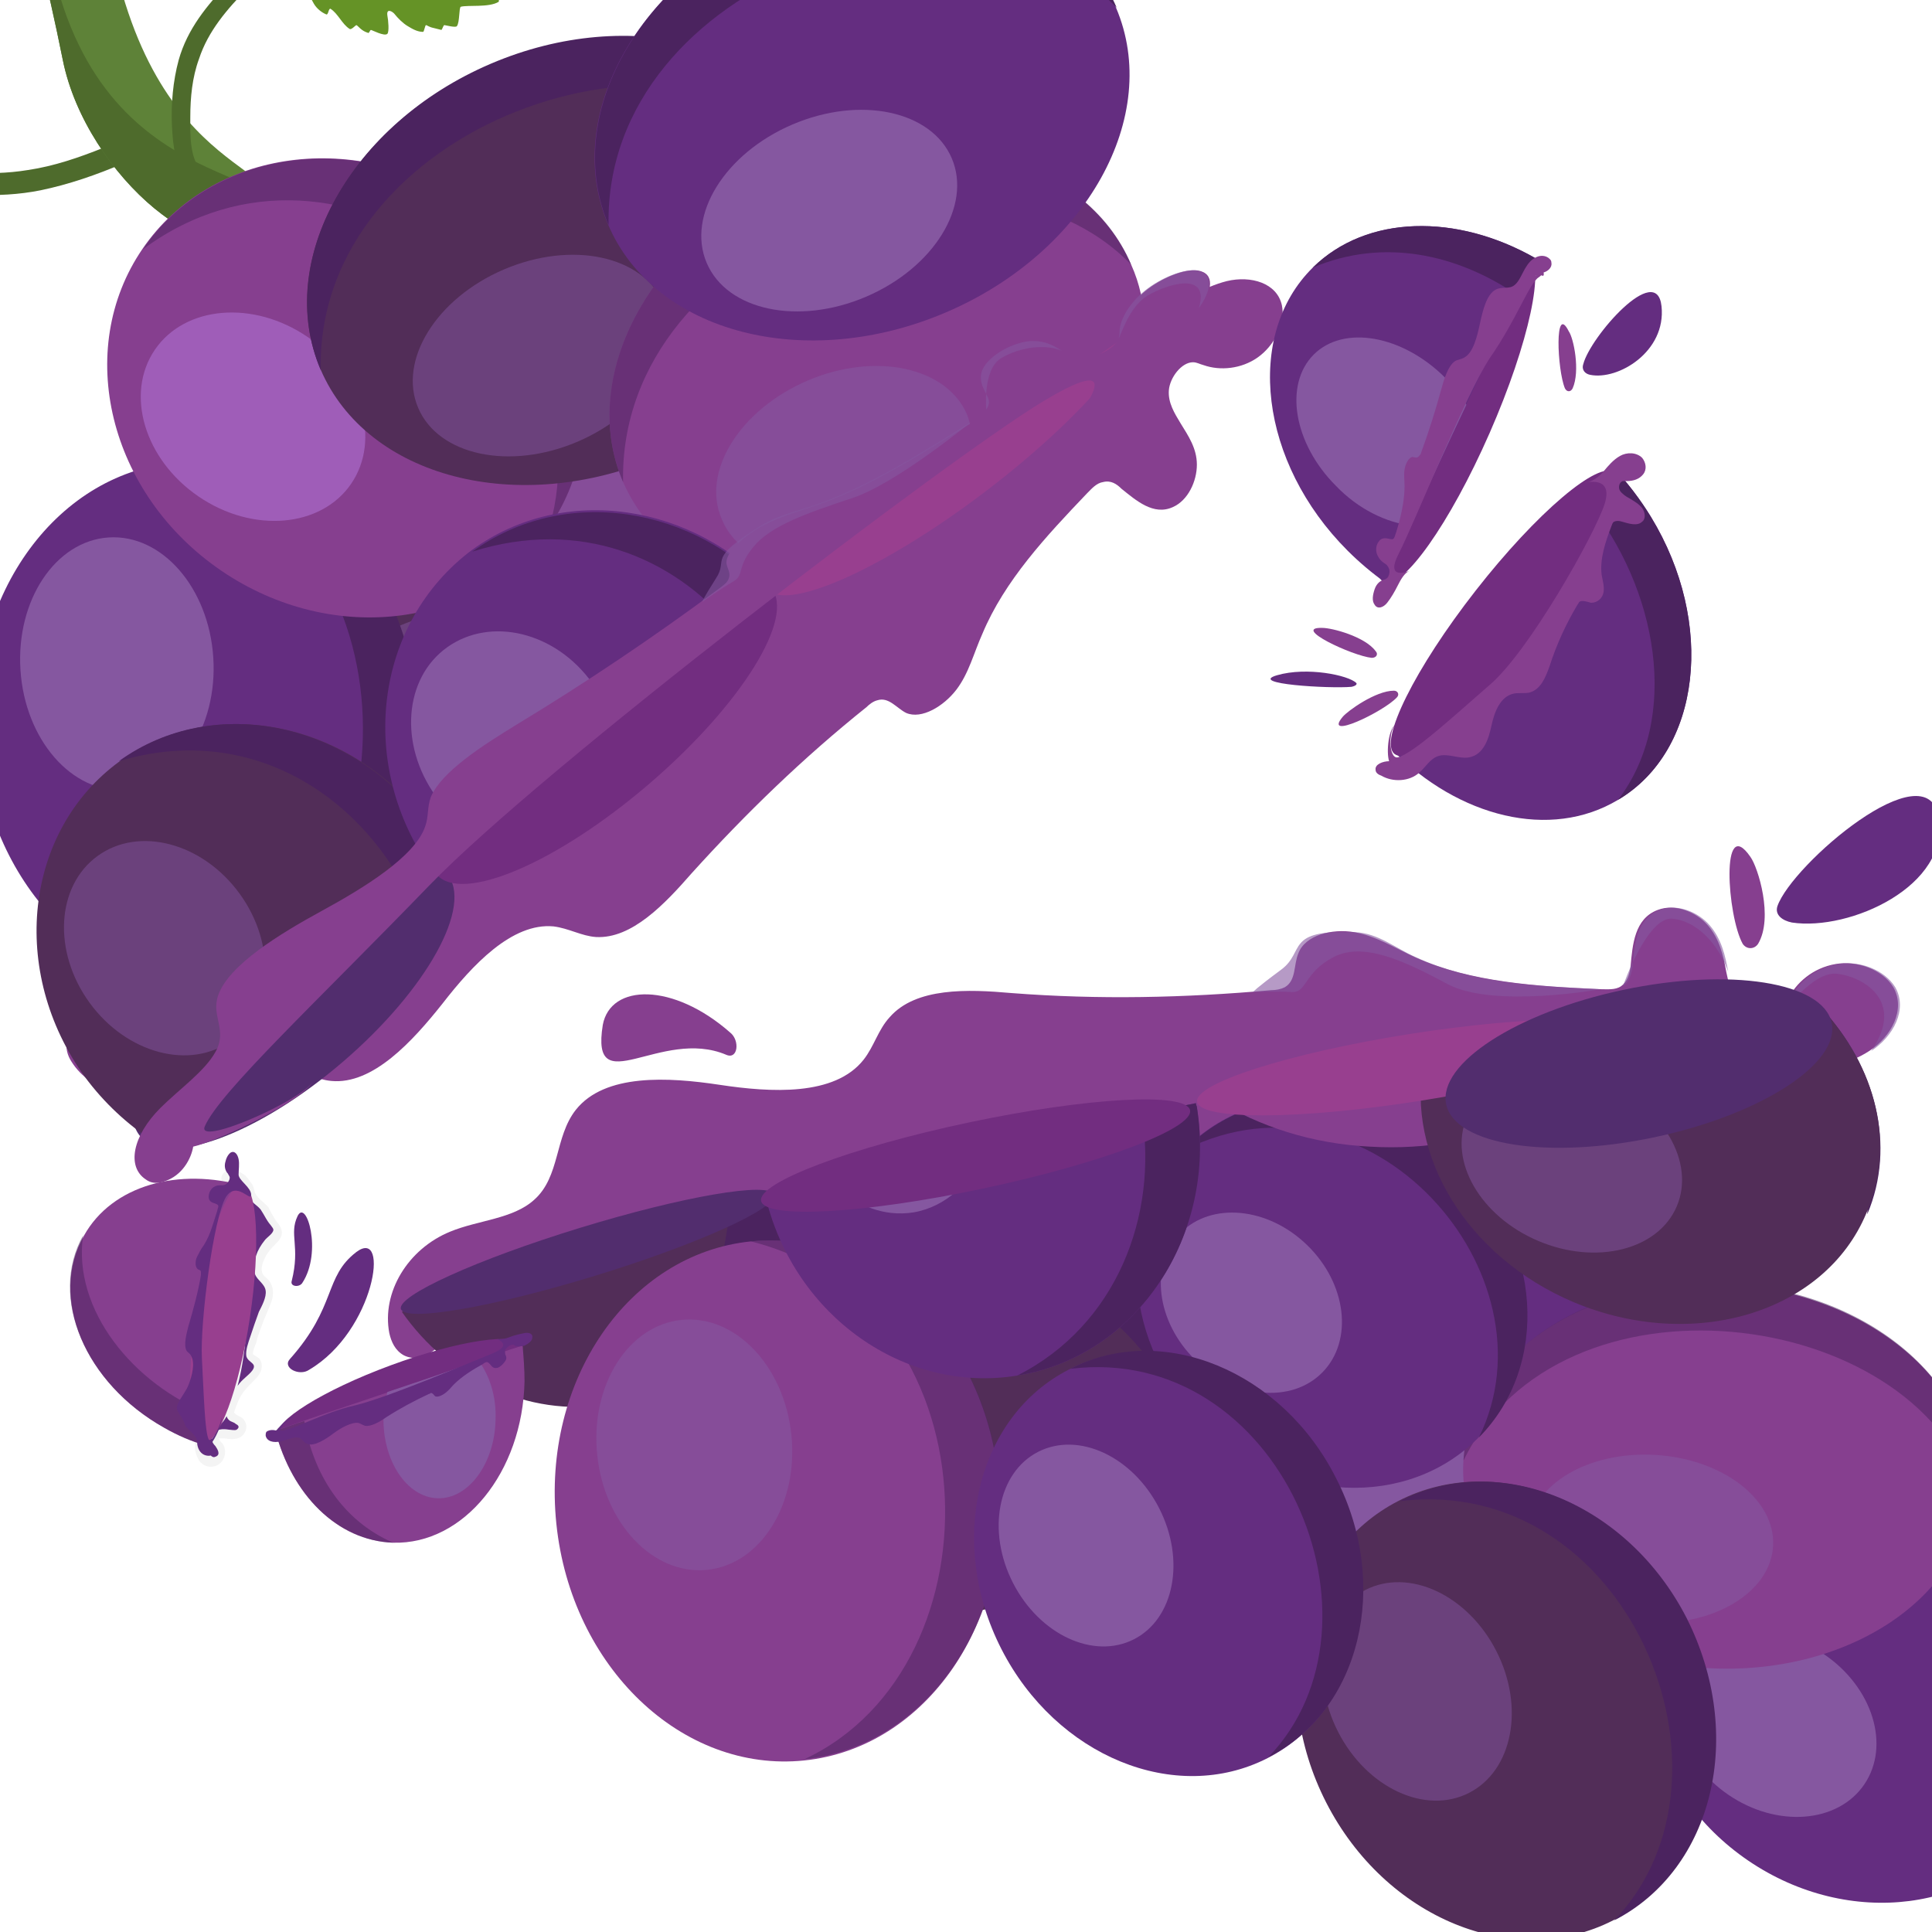 <?xml version="1.0" encoding="utf-8"?>
<!-- Generator: Adobe Illustrator 25.2.1, SVG Export Plug-In . SVG Version: 6.00 Build 0)  -->
<svg version="1.1" id="Layer_2" xmlns="http://www.w3.org/2000/svg" xmlns:xlink="http://www.w3.org/1999/xlink" x="0px" y="0px"
	 viewBox="0 0 200 200" style="enable-background:new 0 0 200 200;" xml:space="preserve">
<style type="text/css">
	.st0{fill:#642D80;}
	.st1{fill:#F4F4F4;}
	.st2{fill:#863F8F;}
	.st3{opacity:0.6;}
	.st4{fill:#8557A0;}
	.st5{fill-rule:evenodd;clip-rule:evenodd;fill:#722D80;}
	.st6{fill-rule:evenodd;clip-rule:evenodd;fill:#522D6E;}
	.st7{fill-rule:evenodd;clip-rule:evenodd;fill:#983F8F;}
	.st8{fill-rule:evenodd;clip-rule:evenodd;fill:#642D80;}
	.st9{fill-rule:evenodd;clip-rule:evenodd;fill:#4B235F;}
	.st10{fill-rule:evenodd;clip-rule:evenodd;fill:#8557A0;}
	.st11{fill-rule:evenodd;clip-rule:evenodd;fill:#522D58;}
	.st12{opacity:0.5;fill-rule:evenodd;clip-rule:evenodd;fill:#8557A0;}
	.st13{fill-rule:evenodd;clip-rule:evenodd;fill:#863F8F;}
	.st14{opacity:0.5;fill-rule:evenodd;clip-rule:evenodd;fill:#4B235F;}
	.st15{opacity:0.6;fill-rule:evenodd;clip-rule:evenodd;fill:#8557A0;}
	.st16{fill:#4E6B2C;}
	.st17{fill-rule:evenodd;clip-rule:evenodd;fill:#659326;}
	.st18{fill-rule:evenodd;clip-rule:evenodd;fill:#AFF781;}
	.st19{fill-rule:evenodd;clip-rule:evenodd;fill:#5E8238;}
	.st20{fill-rule:evenodd;clip-rule:evenodd;fill:#4E6B2C;}
	.st21{opacity:0.5;fill-rule:evenodd;clip-rule:evenodd;fill:#B87DE2;}
</style>
<g>
	<path class="st0" d="M24.2,123.3c-0.4-0.6-1.8,1.3-1.6,1.9c-0.2-0.6,0.8-2.1,1.4-2.4c-0.3-0.3-0.6-0.8-0.2-1.1
		c0.1-0.1,0.4-0.1,0.5-0.1c0.9,0.2,1.6,1,1.7,1.9c0.1,0.6,1.4,1.4,1.6,1.9c0.3,0.6,0.7,1.1,1.1,1.7c0.6,0.8-0.9,1.4-1.4,2.3
		c-0.5,0.9-0.9,2-0.4,2.8c0.2,0.3,0.5,0.5,0.7,0.8c0.5,0.7,0.1,1.6-0.2,2.4c-0.7,1.5-1.2,3.1-1.5,4.7c0,0.1,0,0.2,0,0.3
		c0.1,0.3,0.4,0.3,0.6,0.5c0.3,0.3,0.3,0.8,0.1,1.2c-0.2,0.4-0.6,0.6-0.9,0.9c-0.9,0.8-1.3,2-1.8,3.1c-0.1,0.1-0.1,0.3-0.1,0.4
		c0,0.2,0.2,0.3,0.4,0.3c0.4,0.2,0.9,0.4,1,0.9c0,0.4-0.3,0.7-0.6,0.8c-0.3,0.1-0.7,0-1.1,0c-0.3-0.1-0.6-0.1-0.8,0
		c-0.3,0.1-0.5,0.5-0.3,0.7c0,0.1,0.1,0.1,0.2,0.2c0.3,0.3,0.5,0.7,0.5,1.1c-0.1,0.4-0.4,0.8-0.8,0.9c-0.5,0.1-1-0.4-1.2-0.9
		c-0.2-0.5-0.1-1.1-0.1-1.6c0-0.5-1.9-1.7-1.9-2.4s2.1,1.9,3.5,0.6c1.7-1.7,3.2-11.7,2.8-15.4C25.1,127.9,24.9,124.3,24.2,123.3z"/>
	<g>
		<path class="st1" d="M24.6,123c-1-1.1-2.7,1.4-2.5,2.4c0.3-0.1,0.6-0.2,1-0.3c-0.2-0.6,0.7-1.6,1.1-1.9c0.3-0.2,0.3-0.5,0.1-0.8
			c-0.2-0.2-0.4-0.3,0-0.3c0.2,0,0.4,0.1,0.5,0.2c0.3,0.2,0.5,0.4,0.6,0.7c0.1,0.2,0.1,0.5,0.2,0.7c0.1,0.3,0.3,0.5,0.5,0.7
			c0.3,0.3,0.8,0.6,1,1c0.2,0.3,0.4,0.7,0.6,1c0.1,0.2,0.6,0.7,0.6,0.9c0,0.4-0.7,0.8-0.9,1.1c-0.4,0.5-0.7,1-0.9,1.6
			c-0.2,0.6-0.3,1.3-0.1,1.9c0.2,0.6,1,1,1.1,1.7c0.1,0.7-0.4,1.6-0.7,2.2c-0.3,0.8-0.6,1.7-0.9,2.6c-0.2,0.6-0.5,1.4-0.4,2
			c0.2,0.7,1.2,0.7,0.6,1.5c-0.4,0.5-0.9,0.8-1.3,1.3c-0.5,0.6-0.8,1.3-1.1,2.1c-0.2,0.6-0.5,1.2,0,1.7c0.2,0.2,0.5,0.2,0.7,0.4
			c0.2,0.1,0.5,0.3,0.1,0.6c-0.2,0.1-0.6,0-0.8,0c-0.6-0.1-1.2-0.1-1.6,0.4c-0.3,0.5-0.2,0.9,0.2,1.3c0.2,0.3,0.6,0.9,0,1.1
			c-0.4,0.2-0.7-0.4-0.8-0.7c-0.1-0.6,0.2-1.3-0.2-1.9c-0.2-0.4-0.6-0.6-0.9-0.9c-0.2-0.2-0.4-0.4-0.6-0.6c0,0-0.1-0.2-0.1-0.2
			c0,0,0-0.1-0.1-0.1c-0.1,0.3-0.3,0.4-0.5,0.4c0.1,0.2,0.7,0.4,0.8,0.5c0.4,0.2,0.8,0.5,1.2,0.6c1.8,0.4,2.5-1.4,3-2.8
			c0.7-2,1.1-4.2,1.3-6.3c0.3-2.2,0.6-4.6,0.4-6.8c-0.1-1.8-0.3-3.6-0.5-5.3c-0.1-1.1-0.2-2.5-0.8-3.5c-0.3-0.5-1.2,0-0.9,0.5
			c0.2,0.4,0.3,0.9,0.4,1.3c0.2,0.8,0.2,1.7,0.3,2.5c0.2,1.6,0.4,3.3,0.4,4.9c0.1,2.3-0.2,4.7-0.5,6.9c-0.3,2.2-0.7,4.5-1.6,6.5
			c-0.3,0.7-0.7,1.4-1.6,1.1c-0.4-0.1-0.8-0.4-1.2-0.7c-0.3-0.2-0.6-0.5-1-0.4c-1.1,0.3,0,1.6,0.4,2c0.3,0.3,0.9,0.7,1,1.1
			c-0.1-0.2,0,0.4,0,0.4c0,0.2,0,0.5,0,0.7c0,0.4,0.2,0.8,0.4,1.2c0.9,1.2,2.7,0.6,2.7-0.9c0-0.3-0.1-0.7-0.3-0.9
			c-0.1-0.1-0.3-0.3-0.3-0.4c0,0-0.1-0.1-0.1-0.1c0.2,0,0.4,0,0.6,0c0.7,0.1,1.5,0.2,2-0.4c0.4-0.5,0.4-1.1,0-1.6
			c-0.2-0.2-0.5-0.3-0.8-0.5c-0.2-0.2-0.2-0.1-0.1-0.4c0.1-0.3,0.2-0.6,0.3-0.8c0.3-0.8,0.8-1.4,1.4-2c0.5-0.5,1.1-1,1.1-1.8
			c0-0.3-0.1-0.6-0.3-0.8c-0.1-0.1-0.5-0.3-0.6-0.4c-0.1-0.1,0.2-1,0.3-1.1c0.1-0.5,0.3-1.1,0.5-1.6c0.3-0.9,0.7-1.7,1-2.5
			c0.3-0.7,0.4-1.5,0-2.2c-0.2-0.4-0.6-0.6-0.8-0.9c-0.2-0.4-0.1-1,0.1-1.4c0.3-0.8,0.8-1.3,1.4-1.9c0.4-0.4,0.6-0.9,0.4-1.4
			c-0.1-0.4-0.5-0.7-0.7-1.1c-0.2-0.3-0.4-0.7-0.6-1.1c-0.4-0.5-1.1-0.9-1.4-1.5c-0.1-0.3-0.1-0.6-0.3-0.9c-0.2-0.3-0.4-0.6-0.7-0.9
			c-0.5-0.4-1.5-0.9-2.1-0.4c-0.7,0.5-0.3,1.3,0.1,1.8c0-0.3,0.1-0.5,0.1-0.8c-0.8,0.6-1.9,1.9-1.6,3c0.2,0.6,1.1,0.4,1-0.3
			c-0.1-0.2,0.3-0.6,0.4-0.8c0.1-0.1,0.2-0.3,0.4-0.4c0,0,0.1-0.1,0.1-0.1c0.1-0.2,0.2,0.3-0.1-0.1C24.3,124.2,25,123.5,24.6,123z"
			/>
	</g>
</g>
<g>
	<g>
		<path class="st2" d="M49.2,135.6c-2.2,2.5,9.9,6.4,12.5,4.5c-2.7,1.9-12.1-0.4-14.9-2.5c-1,1.7-3,3.7-5,2.7
			c-0.9-0.5-1.3-1.4-1.5-2.3c-0.8-4.2,1.9-8.7,6.3-10.5c2.9-1.2,6.5-1.3,8.7-3.3c2.7-2.4,2.1-6.5,4.3-9.3c3-3.8,9.6-3.4,14.9-2.6
			c5.3,0.8,11.9,1.2,14.9-2.6c1.1-1.4,1.5-3.1,2.7-4.4c2.7-3.1,8.1-2.9,12.6-2.5c9,0.7,18,0.5,26.9-0.3c0.5,0,1-0.1,1.4-0.3
			c1.2-0.7,0.9-2.3,1.4-3.5c0.7-1.9,3.5-2.6,5.8-2.2c2.3,0.4,4.3,1.7,6.3,2.6c5.8,2.6,12.6,3,19.1,3.3c0.8,0,1.6,0.1,2.2-0.3
			c0.7-0.5,0.9-1.3,1-2.1c0.2-2.2,0.4-4.9,2.8-5.8c1.8-0.7,4,0.2,5.2,1.6c1.2,1.4,1.6,3.1,1.9,4.8c0.3,1.3,0.5,2.8,1.6,3.8
			c1,1,3.1,1.4,4.1,0.3c0.3-0.3,0.4-0.7,0.6-1.1c0.9-1.9,2.7-3.4,5-3.8c2.3-0.4,4.9,0.6,6,2.4c1.3,2.3-0.2,5.1-2.5,6.6
			c-2.3,1.5-5.3,2-8,2.8c-2.8,0.7-5.6,1.8-7.1,4c0,0,7.3-7.5-5.1-8.5c-12.4-1-66.2,9.8-84.3,17C70.9,131.2,52.9,131.4,49.2,135.6z"
			/>
	</g>
	<g>
		<path class="st2" d="M14.7,105.7c-3-0.2,2.7-10.5,5.7-10.9c-2.9,0.5-7.8,8.1-8.5,11.2c-1.7-0.4-4.2-0.4-4.9,1.5
			c-0.3,0.9,0,1.8,0.4,2.4c2,3.2,6.5,4.3,10.6,2.5c2.6-1.2,5.1-3.4,7.8-3.6c3.3-0.2,5.3,2.8,8.5,3.1c4.3,0.4,8.4-4.1,11.5-8
			c3.1-4,7.2-8.4,11.5-8c1.6,0.2,2.9,1,4.4,1.1c3.7,0.2,7.1-3.4,9.9-6.6c5.6-6.2,11.6-12,18.1-17.2c0.3-0.3,0.7-0.6,1.1-0.7
			c1.2-0.4,2,0.8,3,1.3c1.6,0.7,3.9-0.7,5.2-2.4s1.8-3.8,2.7-5.8c2.3-5.5,6.6-10.1,10.8-14.5c0.5-0.5,1-1.1,1.7-1.2
			c0.8-0.2,1.4,0.2,1.9,0.7c1.5,1.2,3.3,2.8,5.3,1.9c1.6-0.7,2.5-2.7,2.5-4.4s-0.9-3-1.7-4.3c-0.6-1-1.3-2.1-1.2-3.4
			c0.1-1.3,1.3-2.9,2.5-2.9c0.4,0,0.7,0.2,1.1,0.3c1.7,0.6,3.9,0.4,5.6-0.8s2.9-3.5,2.5-5.4c-0.5-2.3-3.2-3.1-5.7-2.5
			c-2.4,0.6-4.7,2.1-7,3.5c-2.3,1.3-4.9,2.5-7.2,2.1c0,0-11.2-0.2-18.8,8.5S63.4,79.8,47,87S19.8,105.9,14.7,105.7z"/>
	</g>
	<g class="st3">
		<path class="st4" d="M190.1,100.8c-2.5-0.2-5.3,3.9-5.5,3.9c0.3-0.3,0.4-0.7,0.6-1.1c0.9-1.9,2.7-3.4,5-3.8c2.3-0.4,4.9,0.6,6,2.4
			c1.3,2.3-0.2,5.1-2.5,6.6C197.4,103.5,192.6,101,190.1,100.8z"/>
	</g>
	<g class="st3">
		<path class="st4" d="M168,102.1c0.7-0.5,0.9-1.3,1-2.1c0.2-2.2,0.4-4.9,2.8-5.8c1.8-0.7,4,0.2,5.2,1.6c1.2,1.4,1.6,3.1,1.9,4.8
			c-1-2.9-3.3-5.3-5.8-5.5C170.5,94.9,168,102.1,168,102.1z"/>
	</g>
	<g class="st3">
		<path class="st4" d="M129.7,102.7c0,0,2.7-0.1,4.1,0c1.5,0,1.2-2,4.2-3.6c3-1.6,7.1,0.2,11.9,2.8c4.8,2.5,15.8,0.5,15.8,0.5
			c-6.5-0.3-13.3-0.6-19.1-3.3c-2.1-0.9-3.9-2.5-6.3-2.6c-7.4-0.3-5.1,2-7.7,3.9C129.9,102.4,129.7,102.7,129.7,102.7z"/>
	</g>
</g>
<ellipse transform="matrix(0.402 -0.916 0.916 0.402 50.473 163.947)" class="st5" cx="150.7" cy="43.3" rx="18.5" ry="3.8"/>
<ellipse transform="matrix(0.759 -0.651 0.651 0.759 -60.392 44.88)" class="st6" cx="30.4" cy="104" rx="20.9" ry="7.8"/>
<ellipse transform="matrix(0.759 -0.651 0.651 0.759 -34.211 58.917)" class="st5" cx="62.5" cy="75.7" rx="22.8" ry="7.2"/>
<ellipse transform="matrix(0.796 -0.605 0.605 0.796 -8.009 69.071)" class="st7" cx="98.6" cy="46.4" rx="24.1" ry="5.7"/>
<g>
	<g>
		
			<ellipse transform="matrix(6.125821e-02 -0.998 0.998 6.125821e-02 0.846 287.036)" class="st8" cx="153" cy="143.1" rx="22.1" ry="28.6"/>
		<path class="st9" d="M181.5,144.8c-6.7-21.3-46.2-26.4-57.1-3.5c0.7-12.2,14.1-21.3,29.9-20.3
			C170.1,121.9,182.3,132.6,181.5,144.8z"/>
		
			<ellipse transform="matrix(6.125821e-02 -0.998 0.998 6.125821e-02 -13.355 286.341)" class="st10" cx="145.5" cy="150.3" rx="9.7" ry="13.8"/>
	</g>
	<g>
		<path class="st11" d="M95.3,120.3c-2.3,0.5-4.5,1.1-6.8,1.6c1.4,0.3,2.9,0.4,4.3,0.5c8.7,0.5,16.6-2,22.2-6.4
			C108.4,117.3,101.8,118.8,95.3,120.3z"/>
	</g>
	<g>
		
			<ellipse transform="matrix(6.125821e-02 -0.998 0.998 6.125821e-02 -57.077 229.78)" class="st11" cx="93.6" cy="145.2" rx="22.1" ry="28.6"/>
		<path class="st9" d="M122.1,147c-6.7-21.3-46.2-26.4-57.1-3.5c0.7-12.2,14.1-21.3,29.9-20.3C110.7,124.1,122.9,134.8,122.1,147z"
			/>
		
			<ellipse transform="matrix(6.125821e-02 -0.998 0.998 6.125821e-02 -71.279 229.085)" class="st12" cx="86.1" cy="152.4" rx="9.7" ry="13.8"/>
	</g>
	<g>
		<path class="st13" d="M103.9,118.3c4.8,10.3,14.1,16.7,23.6,15.2c9.8-1.6,16.7-11.3,17.6-23.1
			C131.3,112.7,117.5,115.3,103.9,118.3z"/>
		<path class="st14" d="M139.6,111.3c-0.7,9.2-4.7,17.9-12.1,22.2c9.8-1.6,16.7-11.3,17.6-23.1C143.2,110.7,141.4,111,139.6,111.3z"
			/>
	</g>
	<g>
		
			<ellipse transform="matrix(0.562 -0.827 0.827 0.562 -61.248 236.178)" class="st8" cx="192.4" cy="175.9" rx="20.2" ry="22.8"/>
		<path class="st9" d="M211.3,188.8c5.4-19.3-19.5-39.1-37.8-25.7c6.3-9.2,19.8-11,30.2-3.9S217.6,179.5,211.3,188.8z"/>
		
			<ellipse transform="matrix(0.562 -0.827 0.827 0.562 -67.159 230.25)" class="st10" cx="183.9" cy="178.6" rx="8.8" ry="11"/>
	</g>
	<g>
		
			<ellipse transform="matrix(6.125820e-02 -0.998 0.998 6.125820e-02 14.454 320.896)" class="st13" cx="177.8" cy="152.8" rx="19.9" ry="26.4"/>
		<path class="st14" d="M204.2,154.4c-6.2-19.2-42.7-23.8-52.7-3.2c0.7-11,13-19.2,27.6-18.3C193.6,133.7,204.8,143.4,204.2,154.4z"
			/>
		
			<ellipse transform="matrix(6.125820e-02 -0.998 0.998 6.125820e-02 1.522 320.104)" class="st15" cx="170.9" cy="159.2" rx="8.7" ry="12.7"/>
	</g>
	<g>
		
			<ellipse transform="matrix(0.699 -0.715 0.715 0.699 -54.245 138.865)" class="st8" cx="137.9" cy="133.9" rx="19" ry="21.3"/>
		<path class="st9" d="M153.1,148.8c8.3-16.9-11.3-39.3-30.4-29.8c7.3-7.5,20.1-6.9,28.5,1.3C159.6,128.5,160.5,141.3,153.1,148.8z"
			/>
		
			<ellipse transform="matrix(0.699 -0.715 0.715 0.699 -57.501 133.225)" class="st10" cx="129.6" cy="134.9" rx="8.3" ry="10.3"/>
	</g>
	<g>
		<path class="st11" d="M41.6,135.8c4.9,7,13,10.9,21.3,9.6c10.2-1.7,17.5-10.8,18.1-21.6C67.7,127.2,54.5,131.2,41.6,135.8z"/>
		<path class="st9" d="M75.5,125.2c-0.6,8.3-4.8,16.1-12.6,20.2c10.2-1.7,17.5-10.8,18.1-21.6C79.1,124.3,77.3,124.7,75.5,125.2z"/>
	</g>
	<g>
		
			<ellipse transform="matrix(0.89 -0.455 0.455 0.89 -63.535 90.442)" class="st11" cx="156" cy="177.1" rx="20.9" ry="24.4"/>
		<path class="st9" d="M167.1,198.8c14.4-15,1.3-46.3-22.2-43.4c10.3-5.3,23.6,0.2,29.7,12.1C180.7,179.6,177.4,193.5,167.1,198.8z"
			/>
		
			<ellipse transform="matrix(0.89 -0.455 0.455 0.89 -63.615 86.05)" class="st12" cx="146.8" cy="175.1" rx="9.2" ry="11.8"/>
	</g>
	<g>
		<path class="st13" d="M166,107.1c-13.5,1.9-26.9,4.1-40.2,6.7c4.5,2.8,10,4.6,16,4.9c11.9,0.7,22.4-4.3,27.2-12
			C168,106.9,167,107,166,107.1z"/>
		<path class="st15" d="M131,112.9c1.3,0.4,2.6,0.6,4.1,0.7c4.7,0.3,8.9-1.1,11.5-3.4C141.4,111,136.2,111.9,131,112.9z"/>
	</g>
	<g>
		<ellipse transform="matrix(0.995 -0.103 0.103 0.995 -15.614 9.145)" class="st13" cx="80.5" cy="155.3" rx="23" ry="27"/>
		<path class="st14" d="M83.3,182.1c20.7-9.7,19.7-47.3-5.6-53.6c12.6-1.3,24.1,9.6,25.7,24.4S95.9,180.8,83.3,182.1z"/>
		
			<ellipse transform="matrix(0.995 -0.103 0.103 0.995 -15.065 8.226)" class="st15" cx="71.9" cy="149.5" rx="10.1" ry="13"/>
	</g>
	<g>
		<path class="st8" d="M123.8,114.2c-9.5,1.9-19,3.9-28.5,6c-5.3,1.2-10.7,2.5-16,3.9c3,12.1,14.3,20.2,26,18.3
			c12.4-2,20.7-14.5,18.6-27.8C123.9,114.5,123.8,114.4,123.8,114.2z"/>
		<path class="st9" d="M123.8,114.2c-1.9,0.4-3.7,0.7-5.6,1.1c1.7,10.5-2.6,21.9-12.9,27.1c12.4-2,20.7-14.5,18.6-27.8
			C123.9,114.5,123.8,114.4,123.8,114.2z"/>
		<path class="st10" d="M95.3,120.3c-3,0.7-6,1.4-9,2.2c2.2,2.3,5.2,3.5,8.3,3c3.4-0.6,6.1-3.2,7.4-6.6
			C99.7,119.3,97.5,119.8,95.3,120.3z"/>
	</g>
	<g>
		
			<ellipse transform="matrix(0.89 -0.455 0.455 0.89 -60.421 72.851)" class="st8" cx="121" cy="161.9" rx="19.4" ry="22.6"/>
		<path class="st9" d="M131.3,181.9c13.4-13.9,1.2-42.9-20.5-40.2c9.5-4.9,21.9,0.2,27.5,11.3C144,164.1,140.8,177.1,131.3,181.9z"
			/>
		
			<ellipse transform="matrix(0.89 -0.455 0.455 0.89 -60.496 68.782)" class="st10" cx="112.5" cy="160" rx="8.5" ry="10.9"/>
	</g>
	<g>
		<path class="st9" d="M188.5,104.3c-2.2,0.2-4.4,0.5-6.5,0.8c6.9,4.8,11.8,12.3,11.3,20.6C196.3,118.6,194.2,110.4,188.5,104.3z"/>
		<path class="st11" d="M188.5,104.3c-7.5,0.8-15,1.8-22.5,2.8c-6.2,0.9-12.4,1.8-18.6,2.8c-1.9,9.6,4.4,20.2,15.5,24.9
			c12.4,5.2,26,1.1,30.3-9.2C196.3,118.6,194.2,110.4,188.5,104.3z"/>
		
			<ellipse transform="matrix(0.39 -0.921 0.921 0.39 -11.534 223.195)" class="st12" cx="162.7" cy="120.3" rx="8.9" ry="11.8"/>
	</g>
</g>
<g>
	<path class="st11" d="M48.9,86.7c4.9-4.2,9.8-8.3,14.8-12.3c4-3.2,7.9-6.3,12-9.5c1.1-4.1,1-8.4-0.7-12.3
		c-4.8-11.2-20.5-15.3-35-9.1c-14.5,6.2-22.4,20.4-17.6,31.6C26.3,84.2,37.2,88.6,48.9,86.7z"/>
	<path class="st9" d="M75,52.6c-15.5-16-53.1-2.9-52.6,22.5C17.6,63.9,25.5,49.7,40,43.5S70.1,41.4,75,52.6z"/>
	
		<ellipse transform="matrix(0.919 -0.393 0.393 0.919 -25.321 23.721)" class="st12" cx="45.2" cy="73.7" rx="13.8" ry="9.7"/>
</g>
<g>
	<path class="st13" d="M63.8,74.2c11.1-9,22.5-17.7,34-26.2c-0.9-1.9-2-3.8-3.4-5.6c-9.3-12.8-24.8-17.3-34.7-10.1
		c-9.9,7.2-10.4,23.4-1.1,36.1C60.2,70.6,62,72.6,63.8,74.2z"/>
	<path class="st14" d="M93.3,51.4c1.5-1.1,3-2.2,4.5-3.3c-0.9-1.9-2-3.8-3.4-5.6c-9.3-12.8-24.8-17.3-34.7-10.1
		C74.1,28.8,87.3,38.7,93.3,51.4z"/>
	
		<ellipse transform="matrix(0.809 -0.588 0.588 0.809 -19.26 49.293)" class="st15" cx="66.2" cy="54.3" rx="9.7" ry="13.8"/>
</g>
<g>
	<g>
		<path class="st16" d="M16.2,11.7c-0.3,0.8-1.3,1.4-2,1.8c-1.1,0.7-2.3,1.3-3.5,1.8c-2.5,1-5.1,1.9-7.8,2.3
			c-8.5,1.4-17-2.2-25.6-2.3c-1.5,0-1.5,2.3,0,2.3c9,0.2,17.9,3.9,26.9,2.1c2.9-0.6,5.8-1.6,8.6-2.8c2.1-1,4.8-2.2,5.7-4.6
			C18.9,11,16.7,10.4,16.2,11.7L16.2,11.7z"/>
	</g>
</g>
<g>
	<path class="st17" d="M-29.6-21.3c0.2,0.4,1,0.4,1.3,0c0.5-0.6,1-1.8,1.3-1.9c0.2,0,1.4,0.9,1.6,0.7c0.3-0.2,0.6-1.3,1.5-2
		c0.2-0.1,0.6,0.4,0.7,0.2c0.3-0.6,1-1.9,1.4-1.8c0.7,0.2,1.8,2.1,2.8,3c0.2,0.1,0.5-0.2,0.6,0c0.6,0.8,0.9,1.8,1.2,2.2
		c0.1,0.1,0.9-0.2,1.1-0.1c1.4,1.4,1.7,5,2.3,5.9c0.1,0.2,2.6-0.4,3.2-0.1c0.3,0.2,0.2,1.9,0.3,2.2c0,0.1,0.6,0.2,0.9,0.3
		c0,0,0,0.6,0,1.3c0,0.8-0.2,1.2-0.2,1.3c0.1,0.1,1.2,0,1.2,0.2c0.1,1-0.1,1.9-0.4,2.8c-0.3,1-1,1.8-1.5,2.7c-0.3,0.5-0.6,1.4,0.5,1
		c0.8-0.3,2.5-1,3-0.7c0.5,0.3,0,2.7,0.1,2.8C-6.5-0.9-5.9-1-5.9-0.8c-0.1,1.2-0.7,1.8-0.7,2.2c0,0.1,1,0.5,0.9,0.9
		c-0.5,1.5-2,2.5-2.6,4c-0.1,0.3,0.9,0,0.9,0.3C-7.6,7.5-8,8.4-8.7,9.1c-3.1,2.9-6.4,4.8-10.2,6.8c-1.5,0.8-1.4,1.6,0.2,2.2
		c2.7,1,5.5,1.6,8.1,2.7c0.3,0.1,0.2,0.7,0.4,0.9c0.2,0.3,0.9,0.4,0.9,0.7c-0.1,0.7-1.3,1.1-1.3,1.4c0,0.2,0.3,0.6,0.7,1.1
		c1.7,2.1,2.6,5.7,2.6,8.2c0,0.5-1.3-0.9-1.4-0.5c-0.7,2.7,0.9,5.9-1,10.3c-0.1,0.3-0.9-0.7-1-0.4c-0.5,1.7,0,4.9-0.4,5.2
		c-0.6,0.4-3.2,0.2-3.3,0.6c-0.2,0.3,0,2.9-0.7,4.1c-0.6,1.2-2.1,2.4-3.1,2.9c-0.3,0.1-0.7-0.8-0.8-0.5c-0.1,0.2-0.3,0.6-0.6,1.1
		c-1,2-3.5,3.9-5.8,4.3c-0.3,0-0.2-0.5-0.4-0.7c-0.4-0.2-1.2-0.1-1.3-0.3c-0.4-0.8-0.1-2.4-0.4-2.5c-0.3-0.1-2.2,0.7-3.1,0.5
		c-0.2,0-0.3-0.8-0.4-1.2c-0.2-0.5-0.6-0.2-0.7-0.4c-0.2-0.4-0.1-1.6-0.5-2.3c-0.2-0.4-1.3-0.6-1.8,0.2c-0.9,1.5-1.5,4.2-3.8,4.8
		c-0.6,0.1-1.2-1.6-1.5-1.1c-0.5,0.6-1,3.3-2.2,4.2c-0.2,0.2-1.7-1-1.9-1c-0.6,0.1-2.6,2.4-4,2.4c-0.4,0-1.1-1.6-1.4-2
		c-0.1-0.1-0.9,0.3-1,0.2c-0.3-0.2-0.5-1.6-0.8-2.4c-0.2-0.5-0.5-0.2-0.8,0c-0.8,0.8-1.5,2.2-2.4,2.4c-0.3,0-0.8-1.1-1-1.2
		c-0.3-0.1-0.9,1.3-1.3,1.4c-0.2,0-0.6-0.5-1-0.6c-0.3,0-1.4,0.4-1.7,0.2c-0.3-0.2-1.4-2.1-1.7-2.1c-0.5-0.1-2.9,0.9-4.4,0.9
		c-0.5,0-0.9-0.8-1.2-0.9c-0.2-0.1-0.9,0.4-1,0.4c-0.2-0.1-0.7-0.3-1.1-0.5c-0.2-0.1-1.3,0.5-1.5,0c-0.7-1.3,0.5-3.6,0.4-3.9
		c0-0.3-0.8-0.5-0.7-0.8c0.3-1.3,1.6-2.7,1.8-3.5c0.1-0.3-1.4-1.5-1.6-1.9c-0.1-0.3,0.8-0.9,1-1.5c0.1-0.3-0.4-0.7-0.4-0.8
		c-0.1-0.1,1.3-0.9,1.6-1.1c0.2-0.2-0.5-0.8-0.3-1c0.8-1,2-1.5,3-2.3c0.1-0.1,0.1-0.2,0.1-0.3c-0.4-0.9-1.4-2.1-1.4-2.6
		c0.1-0.8,1.5-2,2.1-3.1c0.1-0.1-0.1-0.4,0-0.5c0.8-0.9,2-1.4,2.7-2.4c0.2-0.2-0.2-0.6-0.1-0.9c0.1-0.3,0.5-0.3,0.6-0.6
		c0.3-0.5-0.2-0.7-0.6-0.6c-0.4,0.1-1.2,0.4-1.4,0.3c-0.1-0.1,0-0.8-0.3-0.8c-0.8,0-1.7,0.7-2.2,0.6c-0.2,0-0.3-0.9-0.7-1.1
		c-0.5-0.3-3.4,0-3.8-0.5c-0.1-0.1,0.8-1.8,0-1.7c-0.9,0.2-1.6,1-2.6,1c-0.4,0-0.4-0.8-0.8-0.8c-0.8,0.1-2.7,0.3-3,0
		c-0.2-0.1,0.2-0.9,0.1-1.4c0-0.2-0.3-0.4-0.5-0.4c-1.1-0.1-2.2,0.5-3.2,0.1c-0.4-0.1,0.3-1,0-1.3c-0.9-0.7-2.9-0.8-3.1-1.1
		c-0.2-0.3,0.8-1.4,1-2.1c0-0.2-0.5-0.4-0.4-0.7c0.4-1.3,1.5-1.7,2.1-2.4c0.1-0.1,0.1-0.3,0-0.5c-0.1-0.1-0.3-0.1-0.5-0.1
		c-1.2-0.1-2.5,0.1-3.6-0.3c-0.4-0.2,0.8-1,0.4-1.2c-0.5-0.2-1.5-0.3-1.7-0.5c-0.2-0.2,0.1-0.9,0-0.9c-0.4-0.2-1.8-0.3-1.9-0.6
		c-0.1-0.3,0.9-1.2,1.3-1.8c0.1-0.2,0.2-0.4,0-0.6c-0.8-0.6-1.9-0.8-2.6-1.5c-0.2-0.3,0.7-0.7,0.4-1c-1-0.9-2.8-1.4-3-1.9
		c-0.1-0.5,1.4-0.5,2.4-0.8c0.2-0.1-0.3-0.5-0.1-0.6c0.8-0.3,2-0.5,2.6-0.6c0.5-0.1-0.3-1.2-0.2-1.4c0.3-0.4,1.8-0.2,2.3-0.2
		c0.2,0,0-0.4,0.2-0.5c0.7-0.2,1.8,0,2.1-0.3c0.2-0.3-0.4-1.8-0.1-2.1c0.3-0.3,1.6-0.4,2.1-0.4c0.2,0-0.1-0.4,0.1-0.4
		c0.7-0.1,1.6,0.1,2.1,0.2c0.3,0-0.2-0.7,0.1-0.8c1.1-0.1,2.2,0.4,3.3,0.6c0.4,0.1,0.8,0,0.7-0.5c0-0.5-0.3-1.2-0.3-1.5
		c0-0.2,0.6-0.5,0.7-0.6c0.1-0.4-0.2-1.1,0-1.4c0.3-0.3,1.6,0.1,2.4,0c0.4-0.1,0.5-0.6,0.9-0.7c0.5-0.1,1.8,0.5,2.7,0.3
		c0.5-0.1,0.5-1.1,0.8-1.1c0.5,0,2,0.4,2.9,0.7c0.2,0.1,0.5-0.2,0.7-0.1c0.8,0.2,2,0.9,2.6,1.1c0.2,0.1,0-0.8,0.4-0.7
		c1,0.1,2.2,1,3.3,1.3c5.8,1.9,3.8-0.1,3.2-1.1c-0.7-1.1-1.9-1.8-2.6-2.9C-57-6.8-56.3-7-56.5-7.3c-0.7-1.2-2-2.1-2.6-3.4
		c-0.1-0.3,0.8-0.4,0.6-0.6c-0.7-1-1.7-3.1-1.7-3.9c0-0.4,1.9-0.3,1.9-1.1c0-2.5-1.9-5.1-1.7-6.5c0.1-0.3,1.5-0.3,1.4-0.8
		c-0.1-0.4-1.2-2.1-1.3-3.3c0-0.4,0.9-0.3,0.9-0.4c0-0.5-0.2-0.9-0.3-1.5c-0.1-1.1-0.1-2.3,0.3-2.4c0.2,0,1.5,0.9,2.3,1.1
		c0.3,0.1,0.4-0.8,0.7-0.6c1.9,0.7,2.7,1.5,3.4,1.8c0.3,0.1,1.6-1.5,1.9-1.5c0.5,0,2.3,2.1,2.8,2.3c0.2,0.1,1.5-1.1,1.7-1
		c0.7,0.5,1.7,2.5,2,2.4c0.8-0.2,3.1-3.1,3.7-3.1c0.8,0,3.1,1.9,4,2.4c0.2,0.1,1.2-1.1,1.4-0.8c1,1.3,1.7,2.6,2,4
		c0,0.1,1.8-0.6,2.2-0.3C-30.4-24.1-30.1-22.3-29.6-21.3L-29.6-21.3z"/>
	<path class="st18" d="M-21.5-21.6c0.6,6.1,0.5,14.4,0.4,20.6c-0.1,6-0.3,11.9-0.6,17.8c0.7,12.1,0.5,29.6-2.9,41.2
		c2.1-13.2,2.3-25.2,2-38.1c0-0.2-0.1-0.4-0.4-0.5c-0.2-0.1-0.5,0-0.6,0.1c-0.1,0.1-0.3,0.3-0.4,0.4c-1.8,1.7-3.7,3.4-5.6,5.2
		c-0.1,0.6-0.1,1.3-0.2,2.3c-0.2,4.4-0.3,8.4-0.2,12.8c0,1.5,0,0.8,0,2.3c-0.9-4.9-0.8-11.3-0.4-16.7c-2.4,2.2-4.9,4.5-7.4,6.8
		c0,0.6-0.1,1.5-0.2,3.1c-0.2,5.4,0.3,9.8,0.5,15.1c-1-4.9-1.4-12.1-1.2-17.4c-2.5,2.2-4.9,4.4-7.5,6.6c0,0.5-0.2,1.4-0.2,2.6
		c-0.3,5.3,0.1,9.4,0.3,14.6c-1-4.7-1.3-11.3-1-16.4c-2.6,2.2-5.2,4.4-7.8,6.6c0.1,0.4-0.2,1.4-0.4,3.5c-0.2,1.9-0.2,3.8-0.3,5.7
		c-0.5-2.9-0.4-5.6-0.2-8.5c-3.1,2.5-6.2,4.9-9.3,7.1c-1.9,1.3-1.3,1-3.2,2.2c2-1.7,1-0.9,3-2.5c2.9-2.4,5.7-4.7,8.5-7.1
		c-2.7-0.1-5.3-0.3-8-1.3c3.1,0.4,5.1,0.7,8.3,0.6c0.2,0,0.4,0,0.6,0c2.9-2.5,5.6-5,8.4-7.5c-4.5-0.4-8.6-1-13-2.4
		c4.3,0.7,7.9,1.3,12.3,1.6c0.7,0,1.2,0.1,1.5,0.1c2.3-2.1,4.6-4.2,6.8-6.3c-4.5,0.3-8.7,0.1-13.2-0.5c4.4,0,8.8,0.3,13.2-0.1
		c0.4,0,0.7-0.1,0.9-0.1c2.7-2.5,5.5-5.1,8.2-7.7c-2.5,0.2-3.7,0.1-6.5-0.4c2,0.1,3.6,0.1,5.6,0c0.8-0.1,1.3-0.1,1.6-0.2
		c1.2-1.1,2.4-2.3,3.6-3.4c0.8-0.8,1.5-1.3,2-1.7c0.3-0.2,0.4-0.6,0.3-0.9c-0.1-0.3-0.4-0.6-0.7-0.6c-2.5-0.4-5.1-0.7-7.7-0.9
		c-0.4,0.5-1.2,1-1.2,1c-6.1,5.6-16.1,11.6-23.9,14.5c1.2-0.6,0.6-0.4,1.8-1c8.9-4.5,14.9-8.1,22.2-14.6c-3.6-0.3-7.3-0.6-10.9-0.9
		c-1.3,1.9-9,6.9-10,7.5c-2.9,1.8-5.9,3.4-9,4.6c7.2-4.2,11.9-6.7,18.1-12.2c-2.5-0.2-4.9-0.4-7.4-0.7c-1.1-0.1-2.2-0.3-3.3-0.4
		c-1,1.2-3.6,3.4-4.1,3.8c-3.2,2.7-7.2,5.4-11,7.3c5.8-4.1,9.3-6.2,14.1-11.2c-3.4-0.4-6.8-0.9-10.2-1.4c-0.2,0.4-1,1-2.4,2.5
		c-2.5,2.6-4.9,4.8-7.8,6.9c3.4-3.3,6.1-6,9.2-9.5c-5.6-0.9-11.1-1.9-16.5-3c-1.5-0.3-1-0.2-2.5-0.6c1.6,0.2,1,0.1,2.6,0.4
		c5.3,0.8,10.4,1.6,15.6,2.4c-3.1-2.5-6-5-8.6-8.1c3.1,2.6,5.7,5,9,7.4c0.5,0.4,0.9,0.6,1.1,0.8c3.6,0.5,7.1,1,10.7,1.4
		c-0.3-0.5-0.5-0.8-1-1.5C-61.6,6.3-64.7,3-68.5-1.5C-65.2,1.3-58.2,9.2-56.2,13c1,0.1,2.1,0.2,3.1,0.3c2.4,0.2,4.9,0.4,7.3,0.6
		C-48.9,9.1-52.2,6.2-56.1,2c2.9,2.1,9.3,8.6,11.3,11.9c3.7,0.2,7.3,0.5,11,0.8l-0.1-0.1c-4.1-5-8.4-8.6-12.6-13.2
		c3,2.4,11.2,10.1,13.7,13.4c2.3,0.2,4.6,0.4,6.9,0.7c0.4,0,0.7-0.1,0.9-0.4c0.2-0.3,0.2-0.7-0.1-1c-3.2-4.2-6.5-8.3-9.7-12.5
		C-37.3,1.7-45,0-46.1-0.3c3.8,0.5,7.1,1.1,10.9,1.4c-1.3-1.7-2.5-3.4-3.8-5c-0.7-1-1.5-2.1-2.3-3.1c-0.3,0-0.9-0.1-1.8-0.2
		c-4.5-0.6-8.6-1.4-12.9-2.8c5.2,1.1,9,1.9,14.2,2.4c-2-2.7-4.2-5.6-6.2-8.6c-1.9-0.3-6.7-2-7.5-2.3c2.4,0.5,4.6,1.1,7,1.6
		c-2.5-3.6-4.9-7.2-6.7-10.5c2.6,3.2,5,6.7,7.5,10.2c0.5-2.4,0.9-4.7,1.4-7.2c0,1-0.5,6.4-0.9,7.8c1,1.4,2,2.8,3,4.1
		c1,1.3,2,2.6,3,3.9c1.2-5.6,1.5-9.1,1.9-15.1c0.4,4.6-0.3,9.9-1.1,14.4c-0.1,0.6-0.2,1.1-0.2,1.4c2.1,2.8,4.3,5.5,6.4,8.2
		c0.9-5.5,1.5-10.1,2.1-15.7l0.1-1.1c0.1,3.8-0.7,13.3-1.7,17.5c3.4,4.3,6.8,8.6,10.2,12.9c0.2,0.2,0.4,0.3,0.6,0.2
		c0.2-0.1,0.4-0.3,0.4-0.5c0.4-5.9,0.6-12.2,0.7-18C-21.7-10.1-21.9-16.3-21.5-21.6L-21.5-21.6z"/>
</g>
<path class="st19" d="M6.5,6.2c2.4,12,16,23.4,20.7,16.8S15.6,20,11.1-7.7C2.9-57.5-29.1-55.5-27.3-48.1
	C-25.4-40.2-6.4-57.8,6.5,6.2z"/>
<path class="st20" d="M6.5,6.2c2.4,12,16,23.4,20.7,16.8S9.4,21.6,4.9-6.1c-11.3-51-30.9-41.8-32.2-42C-25.4-40.2-6.4-57.8,6.5,6.2z
	"/>
<g>
	
		<ellipse transform="matrix(0.998 -6.497853e-02 6.497853e-02 0.998 -4.822 1.486)" class="st8" cx="20.4" cy="74.9" rx="22.8" ry="27.1"/>
	<path class="st9" d="M22.2,101.9c20.9-9,21.2-46.7-3.5-54.1C31.2,47,42.2,58.4,43.2,73.4S34.8,101.1,22.2,101.9z"/>
	
		<ellipse transform="matrix(0.998 -6.497856e-02 6.497856e-02 0.998 -4.441 0.934)" class="st10" cx="12.1" cy="68.7" rx="10" ry="13.1"/>
</g>
<g>
	
		<ellipse transform="matrix(0.564 -0.826 0.826 0.564 -17.505 47.107)" class="st13" cx="35.8" cy="40.1" rx="22.9" ry="25.5"/>
	<path class="st14" d="M56.9,54.5c6.2-21.8-21.4-44-42.1-28.7c7.1-10.4,22.3-12.5,33.9-4.5S64,44,56.9,54.5z"/>
	<ellipse transform="matrix(0.564 -0.826 0.826 0.564 -24.183 40.47)" class="st21" cx="26.2" cy="43.1" rx="10" ry="12.3"/>
</g>
<g>
	<g>
		<path class="st16" d="M20.8,17.6c-1.2-1.3-1.1-3.8-1.1-5.5c0-2,0.2-4.1,0.9-6C22.5,0.3,28.5-3,31.7-8c0.7-1-1-2-1.7-1
			c-3.4,5.4-9.7,8.8-11.5,15.2c-0.6,2.2-0.8,4.6-0.7,6.8c0.1,2,0.3,4.3,1.7,5.9C20.3,19.9,21.6,18.5,20.8,17.6L20.8,17.6z"/>
	</g>
</g>
<g>
	<path class="st11" d="M15.8,118.1c9.7-10.3,20-20,30.7-29.3c-0.6-1.1-1.3-2.2-2-3.2c-7.9-10.9-22.3-13.9-32.1-6.8
		C2.5,86,0.9,100.6,8.8,111.5C10.8,114.2,13.2,116.4,15.8,118.1z"/>
	<path class="st9" d="M42.2,92.5c1.4-1.2,2.8-2.5,4.2-3.7c-0.6-1.1-1.3-2.2-2-3.2c-7.9-10.9-22.3-13.9-32.1-6.8
		C25.6,74.8,37,82.1,42.2,92.5z"/>
	<ellipse transform="matrix(0.809 -0.588 0.588 0.809 -54.457 28.709)" class="st12" cx="17" cy="98.2" rx="9.6" ry="11.8"/>
</g>
<g>
	<ellipse transform="matrix(0.919 -0.393 0.393 0.919 -5.824 25.563)" class="st11" cx="59.5" cy="27" rx="28.6" ry="22.1"/>
	<path class="st9" d="M85.8,15.8c-15.5-16-53.1-2.9-52.6,22.5C28.4,27,36.3,12.8,50.8,6.6S80.9,4.5,85.8,15.8z"/>
	<ellipse transform="matrix(0.919 -0.393 0.393 0.919 -9.951 24.998)" class="st12" cx="56" cy="36.8" rx="13.8" ry="9.7"/>
</g>
<g>
	<path class="st13" d="M80.2,61.4c12.5-9.7,25.2-19,38.3-27.9c-0.1-2.1-0.5-4.1-1.4-6.1c-4.8-11.2-20.5-15.3-35-9.1
		c-14.5,6.2-22.4,20.4-17.6,31.6C67.2,56,73,60,80.2,61.4z"/>
	<path class="st14" d="M117.1,27.4c-15.5-16-53.1-2.9-52.6,22.5c-4.8-11.2,3.1-25.4,17.6-31.6S112.3,16.1,117.1,27.4z"/>
	<path class="st15" d="M83.5,58.8c5.7-4.3,11.4-8.6,17.1-12.8c0-1.1-0.1-2.1-0.5-3.1c-2.1-4.9-9.5-6.5-16.5-3.5
		c-7,3-11,9.4-8.9,14.3C76,56.9,79.4,58.7,83.5,58.8z"/>
</g>
<g>
	<ellipse transform="matrix(0.919 -0.393 0.393 0.919 2.46 36.093)" class="st8" cx="89.3" cy="12" rx="28.6" ry="22.1"/>
	<path class="st9" d="M115.6,0.8C100.1-15.2,62.5-2,63,23.3C58.2,12,66.1-2.1,80.6-8.3S110.8-10.4,115.6,0.8z"/>
	<ellipse transform="matrix(0.919 -0.393 0.393 0.919 -1.667 35.528)" class="st10" cx="85.9" cy="21.8" rx="13.8" ry="9.7"/>
</g>
<g>
	<path class="st8" d="M170.9,53.5c-1.1-1.8-2.4-3.5-3.8-5c-7.7,9.7-15.5,19.2-23,29.1c6.9,7,16.4,9.4,23.4,5.2
		C176.1,77.7,177.6,64.5,170.9,53.5z"/>
	<path class="st9" d="M170.9,53.5c-1.1-1.8-2.4-3.5-3.8-5c-0.9,1.1-1.8,2.3-2.8,3.4c7.3,9,9.7,22.4,3.2,30.9
		C176.1,77.7,177.6,64.5,170.9,53.5z"/>
	<path class="st10" d="M148.8,71.6c1.5,0.2,3,0,4.2-0.7c2.5-1.5,3.5-4.8,2.9-8.4C153.5,65.5,151.1,68.6,148.8,71.6z"/>
</g>
<g>
	<path class="st8" d="M146.3,53.8c4.1-9.1,8.4-18.1,12.6-27.1c-8.1-4.6-17.4-4.5-23,1c-7.1,7-5.5,20.2,3.6,29.3
		c1.2,1.2,2.5,2.3,3.9,3.3C144.4,58.1,145.3,56,146.3,53.8z"/>
	<path class="st9" d="M158.9,26.7c-8.1-4.6-17.4-4.5-23,1c7.3-3.1,14.9-1.4,21.1,2.8C157.7,29.3,158.3,28,158.9,26.7z"/>
	<path class="st10" d="M146.3,53.8c1.8-4,3.6-7.9,5.5-11.9c-0.6-1-1.3-1.9-2.2-2.8c-4.4-4.4-10.5-5.5-13.6-2.4
		c-3.1,3.1-2.1,9.2,2.3,13.6c2.3,2.4,5.2,3.8,7.8,4.1C146.2,54.1,146.2,54,146.3,53.8z"/>
</g>
<g>
	<path class="st8" d="M44.8,90.2c6.2-5.4,12.5-10.7,18.9-15.9c5.4-4.4,10.9-8.7,16.4-13c-8.2-9.2-21.7-11.3-31.2-4.4
		C38.7,64.5,36.9,79.3,44.8,90.2C44.8,90.2,44.8,90.2,44.8,90.2z"/>
	<path class="st9" d="M75.7,64.9c1.5-1.2,3-2.3,4.4-3.4c-8.2-9.2-21.7-11.3-31.2-4.4C60,53.6,69.7,57.7,75.7,64.9z"/>
	<path class="st10" d="M49.4,86.2c4.6-3.9,9.2-7.8,13.9-11.6c-0.4-1.3-1.1-2.7-2-3.9c-3.8-5.3-10.5-6.9-15-3.7
		c-4.5,3.2-5,10.1-1.2,15.4C46.4,84.1,47.9,85.3,49.4,86.2z"/>
</g>
<g>
	<path class="st17" d="M53.7-7.9c-0.3,0.1-0.4,0.6-0.2,0.8c0.3,0.4,1,0.8,1,1c0,0.1-0.7,0.7-0.7,0.9c0.1,0.2,0.7,0.5,1,1.2
		c0.1,0.1-0.3,0.3-0.2,0.4c0.3,0.3,1,0.9,0.9,1.1c-0.2,0.4-1.5,0.8-2.2,1.3c-0.1,0.1,0.1,0.3-0.1,0.4c-0.5,0.2-1.2,0.3-1.5,0.4
		c-0.1,0,0,0.6-0.1,0.6c-1,0.6-3.2,0.3-3.9,0.5c-0.2,0.1-0.1,1.6-0.4,2c-0.1,0.2-1.2-0.1-1.3-0.1c-0.1,0-0.2,0.4-0.3,0.5
		c0,0-0.4-0.1-0.8-0.2c-0.5-0.1-0.7-0.3-0.8-0.3c-0.1,0-0.2,0.7-0.3,0.7c-0.6,0-1.1-0.3-1.6-0.6c-0.5-0.3-1-0.8-1.4-1.3
		c-0.3-0.3-0.8-0.5-0.7,0.2c0.1,0.5,0.2,1.7,0,1.9c-0.3,0.3-1.6-0.4-1.7-0.4c-0.1,0-0.2,0.4-0.3,0.3c-0.7-0.2-1-0.7-1.2-0.8
		c-0.1,0-0.5,0.5-0.7,0.4c-0.8-0.5-1.2-1.6-2-2.1C34,0.9,34,1.5,33.8,1.5c-0.5-0.2-1-0.6-1.3-1.1c-1.3-2.3-2-4.6-2.7-7.1
		c-0.3-1-0.8-1.1-1.4-0.2c-1,1.5-1.7,3.1-2.8,4.5c-0.1,0.2-0.4,0-0.6,0.1c-0.2,0.1-0.4,0.5-0.5,0.4c-0.4-0.2-0.5-0.9-0.7-1
		c-0.1,0-0.4,0.1-0.8,0.3c-1.5,0.7-3.8,0.7-5.3,0.4c-0.3-0.1,0.7-0.6,0.5-0.8c-1.5-0.8-3.7-0.3-6.1-2c-0.2-0.1,0.6-0.4,0.4-0.5
		c-0.9-0.5-3-0.7-3.1-1C9.3-7,9.8-8.5,9.5-8.7c-0.2-0.1-1.7-0.4-2.4-1c-0.6-0.5-1.2-1.6-1.3-2.3c0-0.2,0.6-0.3,0.4-0.4
		c-0.1-0.1-0.3-0.3-0.6-0.5c-1-0.9-1.9-2.7-1.8-4.1c0-0.2,0.3,0,0.5-0.2c0.2-0.2,0.2-0.7,0.3-0.7c0.5-0.1,1.4,0.3,1.6,0.1
		c0.1-0.2-0.1-1.4,0.1-1.9c0-0.1,0.5,0,0.8-0.1c0.3-0.1,0.2-0.3,0.3-0.3c0.3-0.1,1,0.2,1.5,0c0.3-0.1,0.5-0.7,0.2-1.1
		c-0.8-0.8-2.3-1.5-2.3-3c0-0.4,1.1-0.5,0.9-0.8c-0.3-0.4-1.9-1.1-2.2-1.9c-0.1-0.2,0.9-0.9,0.9-1c0-0.4-1.1-1.9-0.9-2.8
		c0.1-0.2,1.1-0.4,1.4-0.6c0.1-0.1,0-0.6,0-0.6C7.1-32,8-31.9,8.5-32c0.3-0.1,0.2-0.3,0.1-0.5c-0.3-0.6-1.1-1.2-1.1-1.8
		c0-0.2,0.8-0.3,0.9-0.5c0.1-0.2-0.7-0.7-0.6-1c0-0.1,0.4-0.3,0.5-0.5c0.1-0.2,0-0.9,0.1-1.1c0.2-0.2,1.5-0.6,1.5-0.7
		C10-38.4,9.8-40,10-40.9c0.1-0.3,0.6-0.4,0.7-0.6c0.1-0.1-0.1-0.6-0.1-0.7c0.1-0.1,0.3-0.4,0.4-0.6c0.1-0.1-0.1-0.8,0.2-0.9
		c0.9-0.2,2.1,0.8,2.3,0.8c0.2,0,0.4-0.4,0.6-0.3c0.7,0.4,1.4,1.4,1.8,1.6c0.2,0.1,1.1-0.7,1.4-0.7c0.2,0,0.4,0.6,0.7,0.8
		c0.2,0.1,0.5-0.1,0.5-0.2c0.1,0,0.3,0.9,0.4,1.1c0.1,0.1,0.5-0.2,0.7,0c0.5,0.6,0.6,1.4,1,2.1c0,0.1,0.1,0.1,0.1,0.1
		c0.6-0.1,1.5-0.6,1.8-0.5c0.5,0.2,1,1.2,1.5,1.7c0.1,0.1,0.2,0,0.3,0.1c0.4,0.6,0.6,1.4,1,2c0.1,0.1,0.4-0.1,0.5,0
		c0.2,0.1,0.1,0.3,0.3,0.5c0.2,0.2,0.4,0,0.4-0.3c0-0.3-0.1-0.8,0-0.9c0.1-0.1,0.5,0.1,0.5,0c0.1-0.5-0.2-1.1-0.1-1.4
		c0.1-0.1,0.6,0,0.8-0.3c0.2-0.3,0.5-2,0.9-2.2c0.1,0,1,0.7,1,0.2c0-0.6-0.4-1.1-0.3-1.7c0-0.2,0.6-0.1,0.6-0.3
		c0-0.5,0.2-1.7,0.4-1.8c0.1-0.1,0.5,0.2,0.8,0.3c0.1,0,0.3-0.1,0.3-0.2c0.2-0.6,0-1.4,0.4-1.9c0.1-0.2,0.5,0.3,0.8,0.2
		c0.5-0.4,0.9-1.6,1.1-1.7c0.2-0.1,0.7,0.7,1.1,0.9c0.1,0.1,0.3-0.2,0.5-0.2c0.7,0.4,0.8,1.2,1.1,1.6c0.1,0.1,0.2,0.1,0.3,0
		c0.1,0,0.1-0.2,0.2-0.3c0.3-0.7,0.3-1.5,0.7-2.2c0.2-0.2,0.5,0.6,0.7,0.4c0.2-0.3,0.4-0.9,0.5-0.9c0.2-0.1,0.5,0.2,0.6,0.1
		c0.2-0.2,0.5-1,0.6-1.1c0.2,0,0.6,0.7,0.9,1c0.1,0.1,0.2,0.2,0.3,0.1c0.5-0.4,0.7-1,1.3-1.3c0.2-0.1,0.3,0.5,0.5,0.4
		c0.7-0.5,1.2-1.5,1.6-1.5c0.3,0,0.1,0.9,0.2,1.6c0,0.1,0.4-0.1,0.4,0c0.1,0.5,0,1.3,0,1.6c0,0.3,0.8,0,0.9,0.1
		c0.2,0.2-0.2,1.1-0.2,1.4c0,0.1,0.3,0.1,0.3,0.2c0,0.4-0.3,1.1-0.1,1.3c0.1,0.2,1.2,0,1.3,0.2c0.1,0.2,0,1,0,1.3
		c0,0.1,0.3,0,0.3,0.1c-0.1,0.4-0.3,0.9-0.4,1.2c-0.1,0.2,0.5,0,0.4,0.2c-0.1,0.7-0.6,1.3-0.8,1.9c-0.1,0.3-0.1,0.5,0.2,0.5
		c0.3,0.1,0.7,0,0.9,0c0.1,0,0.2,0.5,0.3,0.5c0.2,0.1,0.7,0,0.8,0.2c0.1,0.2-0.3,1-0.3,1.5c0,0.3,0.3,0.4,0.3,0.7
		c0,0.3-0.5,1-0.5,1.6c0,0.3,0.6,0.4,0.5,0.6c0,0.3-0.6,1.2-0.8,1.6c-0.1,0.1,0,0.3,0,0.5c-0.3,0.5-0.8,1.1-1,1.4
		c-0.1,0.1,0.5,0.1,0.4,0.3c-0.2,0.6-0.9,1.2-1.2,1.8c-2,3.2-0.5,2.3,0.2,2.1c0.8-0.2,1.4-0.9,2.1-1.2c0.2-0.1,0.2,0.4,0.4,0.3
		c0.8-0.2,1.6-0.9,2.4-1.1c0.2,0,0.1,0.6,0.3,0.5c0.7-0.3,2.1-0.6,2.6-0.5c0.2,0.1-0.1,1.2,0.4,1.3c1.5,0.3,3.4-0.4,4.1-0.1
		c0.2,0.1,0,1,0.3,0.9c0.3,0,1.4-0.4,2.1-0.3c0.2,0,0.1,0.6,0.1,0.6c0.3,0.1,0.6,0,0.9,0c0.7,0.1,1.4,0.3,1.4,0.5
		c0,0.1-0.7,0.8-1,1.2c-0.1,0.2,0.4,0.3,0.3,0.5c-0.7,1.1-1.3,1.4-1.5,1.8c-0.1,0.2,0.7,1.2,0.6,1.4c-0.1,0.3-1.6,1.1-1.8,1.4
		c-0.1,0.1,0.5,1,0.4,1.2c-0.4,0.4-1.7,0.7-1.7,0.8c0,0.5,1.4,2.3,1.4,2.6c-0.1,0.5-1.6,1.6-2,2c-0.1,0.1,0.5,0.9,0.3,1
		c-0.9,0.4-1.8,0.7-2.7,0.6c-0.1,0,0.1,1.2-0.1,1.3C55.5-8,54.4-8.1,53.7-7.9L53.7-7.9z"/>
	<path class="st18" d="M52.8-3C49-3.5,44.1-4.8,40.3-5.7c-3.6-0.9-7.1-1.8-10.7-2.9c-7.4-1.3-17.9-3.9-24.4-7.6
		c7.7,3.2,14.9,4.9,22.7,6.6c0.1,0,0.3,0,0.4-0.1c0.1-0.1,0.1-0.3,0-0.4c-0.1-0.1-0.1-0.2-0.2-0.3c-0.8-1.3-1.5-2.7-2.3-4.1
		c-0.3-0.1-0.8-0.3-1.3-0.4c-2.6-0.7-5-1.4-7.7-1.9c-0.9-0.2-0.5-0.1-1.4-0.3c3.1,0.2,6.9,1.1,10.1,2.1c-1-1.8-2-3.6-3-5.4
		c-0.3-0.1-0.9-0.3-1.8-0.6c-3.2-0.9-6-1.2-9.2-1.8c3.1,0.1,7.5,0.9,10.7,1.8c-1-1.8-2-3.6-2.9-5.4c-0.3-0.1-0.8-0.3-1.5-0.5
		c-3.2-0.9-5.7-1.2-8.8-1.9c3,0,7,0.8,10,1.7c-1-1.9-1.9-3.8-2.9-5.6c-0.3,0-0.8-0.3-2-0.7c-1.1-0.4-2.3-0.6-3.4-1
		c1.8,0.1,3.4,0.6,5.1,1.1c-1.1-2.2-2.1-4.4-3-6.6c-0.5-1.3-0.4-0.9-0.9-2.3c0.8,1.4,0.4,0.7,1.1,2.2c1,2.1,2,4.1,3.1,6.1
		c0.4-1.6,1-3.2,1.9-4.6c-0.7,1.8-1.1,2.9-1.5,4.9c0,0.1-0.1,0.2-0.1,0.4c1.1,2.1,2.2,4.1,3.3,6.1c0.9-2.7,1.8-5.1,3.3-7.5
		c-1,2.5-1.9,4.6-2.7,7.2c-0.1,0.4-0.2,0.7-0.3,0.9c0.9,1.7,1.9,3.3,2.8,5c0.4-2.7,1.2-5.3,2.2-7.9c-0.6,2.6-1.4,5.2-1.8,7.9
		c0,0.2,0,0.4-0.1,0.6c1.1,2,2.3,4,3.5,6c0.3-1.5,0.4-2.2,1.2-3.9c-0.3,1.2-0.6,2.1-0.8,3.4c-0.1,0.5-0.1,0.8-0.1,1
		c0.5,0.9,1,1.8,1.5,2.7c0.3,0.6,0.6,1.1,0.8,1.4c0.1,0.2,0.3,0.3,0.5,0.3c0.2,0,0.4-0.1,0.5-0.3c0.6-1.5,1.1-3,1.6-4.5
		c-0.2-0.3-0.4-0.8-0.4-0.9c-2.5-4.5-4.7-11.3-5.3-16.4c0.2,0.8,0.1,0.4,0.3,1.2c1.4,6,2.8,10.1,5.7,15.5c0.7-2.1,1.4-4.3,2.1-6.5
		c-1-1.1-2.9-6.4-3.1-7.1c-0.6-2-1.2-4-1.5-6.1c1.5,4.9,2.3,8.1,4.8,12.6c0.5-1.5,1-2.9,1.5-4.4c0.2-0.6,0.5-1.3,0.7-1.9
		c-0.6-0.8-1.5-2.7-1.7-3c-1.2-2.3-2.3-5.1-2.8-7.7c1.6,4.1,2.4,6.5,4.7,10.1c0.7-2,1.5-4,2.3-5.9c-0.2-0.2-0.5-0.8-1.2-1.8
		c-1.2-1.9-2.2-3.6-3-5.7c1.5,2.5,2.7,4.5,4.4,6.9c1.3-3.2,2.7-6.4,4.1-9.5c0.4-0.9,0.3-0.6,0.7-1.4c-0.3,0.9-0.2,0.6-0.6,1.5
		c-1.2,3.1-2.5,6.1-3.7,9.1c1.9-1.5,3.8-2.9,6.1-4.1c-2,1.5-3.8,2.7-5.8,4.4c-0.3,0.3-0.5,0.4-0.7,0.6c-0.8,2.1-1.6,4.2-2.4,6.3
		c0.4-0.1,0.6-0.2,1-0.4c3.6-1.3,5.9-2.8,9.2-4.4c-2.2,1.6-7.9,4.7-10.5,5.4c-0.2,0.6-0.4,1.2-0.6,1.8c-0.5,1.4-1,2.9-1.4,4.3
		c3.3-1.3,5.5-2.8,8.6-4.6c-1.7,1.4-6.5,4.4-8.8,5.1c-0.7,2.2-1.3,4.4-2,6.5l0.1,0c3.6-1.8,6.4-3.8,9.7-5.7c-1.9,1.5-7.7,5.3-10,6.3
		c-0.4,1.4-0.9,2.7-1.4,4c-0.1,0.2,0,0.4,0.1,0.6c0.2,0.2,0.4,0.2,0.6,0.1c3-1.4,5.9-2.7,8.9-4c0.3-1.5,2.5-5.9,2.8-6.5
		c-0.9,2.2-1.6,4.1-2.4,6.4c1.2-0.5,2.4-1.1,3.6-1.6c0.7-0.3,1.5-0.6,2.2-1c0-0.2,0.2-0.5,0.4-1c1-2.6,2.1-5,3.5-7.4
		c-1.4,3-2.4,5.2-3.5,8.2c1.9-0.8,4-1.7,6.1-2.5c0.4-1.1,2.2-3.8,2.5-4.2c-0.7,1.4-1.3,2.6-2,4c2.5-1,5.1-1.9,7.3-2.5
		c-2.3,1.1-4.8,2.1-7.2,3.1c1.4,0.7,2.7,1.2,4.1,1.8c-0.6-0.1-3.8-1.2-4.6-1.6c-1,0.4-1.9,0.8-2.9,1.2c-0.9,0.4-1.8,0.8-2.8,1.2
		c3.2,1.5,5.2,2.2,8.8,3.3c-2.8-0.4-5.9-1.6-8.5-2.7c-0.4-0.2-0.6-0.3-0.8-0.3c-2,0.9-3.9,1.8-5.9,2.7c3.2,1.3,5.9,2.4,9.2,3.5
		l0.7,0.2c-2.3-0.4-7.9-2.3-10.3-3.5c-3.1,1.4-6.1,2.9-9.2,4.4c-0.1,0.1-0.2,0.2-0.2,0.4c0,0.2,0.1,0.3,0.3,0.3
		c3.5,1.1,7.3,2.1,10.7,3C45.9-4.8,49.6-4,52.8-3L52.8-3z"/>
</g>
<ellipse transform="matrix(0.616 -0.788 0.788 0.616 9.889 147.111)" class="st5" cx="155.7" cy="63.4" rx="18.5" ry="3.8"/>
<ellipse transform="matrix(0.938 -0.346 0.346 0.938 -47.254 23.22)" class="st5" cx="41.4" cy="144" rx="13.5" ry="2.8"/>
<g>
	<path class="st13" d="M17,147.8c1.4,0.8,2.8,1.4,4.2,1.8c1.5-8.9,3-17.8,4.2-26.8c-6.9-2-13.8-0.1-16.7,5.1
		C5,134.3,8.8,143.2,17,147.8z"/>
	<path class="st14" d="M17,147.8c1.4,0.8,2.8,1.4,4.2,1.8c0.2-1.1,0.3-2.1,0.5-3.2c-7.9-3.1-14.2-10.8-13.1-18.5
		C5,134.3,8.8,143.2,17,147.8z"/>
	<path class="st10" d="M24.6,128.3c-1,0.4-1.9,1.1-2.4,2c-1,1.9-0.5,4.3,1.1,6.4C23.8,133.9,24.2,131.1,24.6,128.3z"/>
</g>
<g>
	<path class="st13" d="M49.1,141c-6.8,2.5-13.8,4.7-20.6,7.1c1.7,6.6,6.4,11.4,12.2,11.6c7.3,0.2,13.4-7.3,13.6-16.7
		c0-1.3-0.1-2.5-0.2-3.7C52.4,139.8,50.8,140.4,49.1,141z"/>
	<path class="st14" d="M28.5,148.1c1.7,6.6,6.4,11.4,12.2,11.6c-5.3-2.3-8.3-7.2-9.2-12.6C30.5,147.4,29.5,147.8,28.5,148.1z"/>
	<path class="st10" d="M49.1,141c-3,1.1-6,2.1-9,3.1c-0.2,0.8-0.3,1.7-0.4,2.6c-0.1,4.5,2.4,8.3,5.6,8.4c3.2,0.1,5.9-3.6,6-8.1
		c0.1-2.4-0.6-4.6-1.8-6.2C49.4,140.9,49.3,141,49.1,141z"/>
</g>
<ellipse transform="matrix(0.149 -0.989 0.989 0.149 -114.846 138.572)" class="st7" cx="23.1" cy="136" rx="13.5" ry="2.8"/>
<ellipse transform="matrix(0.956 -0.293 0.293 0.956 -35.284 23.506)" class="st6" cx="60.8" cy="129.6" rx="20.2" ry="2.6"/>
<ellipse transform="matrix(0.988 -0.156 0.156 0.988 -15.432 24.167)" class="st7" cx="146.4" cy="110.5" rx="22.8" ry="3.5"/>
<ellipse transform="matrix(0.978 -0.207 0.207 0.978 -22.564 23.466)" class="st5" cx="101" cy="119.7" rx="22.7" ry="3.5"/>
<ellipse transform="matrix(0.978 -0.207 0.207 0.978 -19.119 37.451)" class="st6" cx="169.7" cy="110.2" rx="20.4" ry="7.8"/>
<g>
	<g>
		<path class="st2" d="M21.2,116.6c-0.9,2.1,9.7-2.5,11.2-4.6c-1.4,2.1-9.5,6-12.4,6.7c-0.2,1.2-1.1,3-3,3.6
			c-0.9,0.3-1.5,0.1-1.9-0.2c-2-1.3-1.4-4.5,1.5-7.4c1.9-1.9,4.6-3.8,5.7-5.8c1.3-2.3-0.5-3.7,0.3-5.9c1.1-3.1,6.3-6.3,10.7-8.7
			c4.4-2.4,9.6-5.6,10.7-8.7c0.4-1.1,0.2-2,0.6-3.1c1.1-2.6,5.3-5.3,8.9-7.5c7.1-4.3,14.1-9,20.7-13.9c0.4-0.3,0.7-0.5,1-0.8
			c0.7-0.9,0-1.4,0-2.1c0-1.1,1.9-2.8,3.8-3.8c1.9-1,3.8-1.5,5.8-2.2c5.4-1.9,10.7-5.3,15.9-8.5c0.6-0.4,1.3-0.8,1.6-1.3
			c0.4-0.6,0.3-1,0.1-1.4c-0.5-1-1.3-2.2,0.2-3.7c1.2-1.2,3.2-2,4.5-2c1.4,0,2.2,0.5,3,1c0.6,0.4,1.3,0.8,2.5,0.7s2.9-1.1,3.3-2
			c0.1-0.3,0.1-0.5,0.1-0.8c0.1-1.2,1-2.8,2.6-4.1s4-2.3,5.4-2.1c1.8,0.3,1.5,2.1,0.2,3.9c-1.3,1.8-3.4,3.5-5.3,5.2
			c-1.9,1.7-7.3,5-7.8,6.6c0,0,6.7-8.1-3.2-2.1S56.2,79.5,44.5,91.6S22.7,113.1,21.2,116.6z"/>
	</g>
	<g class="st3">
		<path class="st4" d="M118.8,30.6c-2,1.2-2.8,4.3-3,4.4c0.1-0.3,0.1-0.5,0.1-0.8c0.1-1.2,1-2.8,2.6-4.1s4-2.3,5.4-2.1
			c1.8,0.3,1.5,2.1,0.2,3.9C125.3,28,120.8,29.4,118.8,30.6z"/>
	</g>
	<g class="st3">
		<path class="st4" d="M102.1,42.4c0.4-0.6,0.3-1,0.1-1.4c-0.5-1-1.3-2.2,0.2-3.7c1.2-1.2,3.2-2,4.5-2c1.4,0,2.2,0.5,3,1
			c-1.7-0.7-4.3-0.4-6.3,0.8C101.7,38.3,102.1,42.4,102.1,42.4z"/>
	</g>
	<g class="st3">
		<path class="st4" d="M72.7,62.3c0,0,2-1.4,3.2-2.1s0.3-1.4,2.1-3.6c1.8-2.2,5.6-3.5,10.1-5c4.5-1.4,12.4-7.9,12.4-7.9
			c-5.1,3.2-10.5,6.6-15.9,8.5c-1.9,0.7-3.8,1-5.8,2.2c-5.8,3.6-3.3,3.4-4.7,5.5C72.7,62.1,72.7,62.3,72.7,62.3z"/>
	</g>
</g>
<path class="st2" d="M182,97.7c-0.4,0.6-1.2,0.6-1.6,0c-1.6-2.9-2.3-13.5,0.8-9C182,89.8,183.6,95,182,97.7z"/>
<path class="st0" d="M185.5,95.5c-1-0.2-1.8-0.8-1.5-1.7c1.5-4.3,15.5-16.3,16.7-9.2C201.9,91.7,191.5,96.4,185.5,95.5z"/>
<path class="st2" d="M162.8,40.2c-0.2,0.4-0.6,0.4-0.8,0c-0.8-1.9-1.1-8.9,0.4-5.9C162.9,35,163.6,38.4,162.8,40.2z"/>
<path class="st0" d="M164.6,38.8c-0.5-0.1-0.9-0.5-0.7-1.1c0.7-2.8,7.6-10.7,8.1-6S167.5,39.4,164.6,38.8z"/>
<path class="st2" d="M144.3,71.5c0.4,0,0.6,0.4,0.3,0.7c-1.4,1.5-7.7,4.5-5.6,2C139.5,73.6,142.4,71.5,144.3,71.5z"/>
<path class="st2" d="M142.4,67.4c0.3,0.3,0.1,0.7-0.4,0.7c-2-0.2-8.4-3.2-5.1-3.1C137.9,65,141.3,65.9,142.4,67.4z"/>
<path class="st0" d="M140.4,70.7c0.1,0.1,0,0.3-0.5,0.4c-2.3,0.2-10.8-0.3-7.7-1.2C135.3,69,139.6,69.9,140.4,70.7z"/>
<path class="st2" d="M75.2,109.2c1.2,0.5,1.4-1.5,0.4-2.3c-5.9-5.2-12.4-5.1-13.2-0.8C61.1,114.2,68.4,106.3,75.2,109.2z"/>
<path class="st0" d="M30,140.7c-0.8,0.9,1,1.8,2,1.1c6.8-4,8.4-14.8,4.9-12.2C33.5,132.2,34.9,135.2,30,140.7z"/>
<path class="st0" d="M30.2,132.6c-0.2,0.6,0.8,0.7,1.1,0.2c2.1-3.2,0.4-8.8-0.5-6.9C29.9,127.8,31.1,129,30.2,132.6z"/>
<g>
	<path class="st2" d="M144.7,78.4c-1,0.2-1-3.1-0.1-3.5c-0.9,0.4-1.1,3-0.8,3.9c-0.6,0-1.5,0.3-1.4,0.9c0,0.3,0.3,0.5,0.6,0.6
		c1.2,0.7,2.9,0.6,3.9-0.3c0.7-0.6,1.1-1.4,1.9-1.7c1-0.4,2.2,0.3,3.3,0.1c1.5-0.3,2-1.9,2.3-3.3c0.3-1.4,0.9-3,2.3-3.3
		c0.5-0.1,1.1,0,1.6-0.1c1.2-0.3,1.7-1.6,2.1-2.7c0.7-2.2,1.7-4.4,2.9-6.4c0.1-0.1,0.1-0.2,0.2-0.3c0.3-0.2,0.8,0,1.2,0.1
		c0.7,0,1.2-0.5,1.3-1.1c0.1-0.6-0.1-1.2-0.2-1.8c-0.2-1.7,0.4-3.4,1-5c0.1-0.2,0.1-0.4,0.3-0.5c0.2-0.1,0.5-0.1,0.8,0
		c0.7,0.2,1.6,0.5,2.1,0c0.4-0.3,0.3-1,0-1.4c-0.3-0.4-0.8-0.7-1.3-1c-0.4-0.2-0.8-0.5-1-0.8s-0.1-0.9,0.3-1c0.1,0,0.3,0,0.4,0
		c0.7,0,1.3-0.2,1.7-0.7c0.4-0.5,0.3-1.2-0.1-1.7c-0.6-0.6-1.6-0.6-2.3-0.2c-0.7,0.4-1.2,1-1.7,1.6c-0.5,0.6-1.2,1.1-2,1.2
		c0,0,3.1-0.9,2.1,2.2c-1,3.1-7.9,15.4-12,18.8C150.3,74.3,146.3,78,144.7,78.4z"/>
</g>
<g>
	<path class="st0" d="M29.1,148.1c-0.5-0.1,1.3-1.7,1.8-1.7c-0.5,0-2,1.2-2.3,1.7c-0.3-0.1-0.7-0.1-1,0.1c-0.1,0.1-0.1,0.3-0.1,0.4
		c0.1,0.6,0.8,0.8,1.6,0.6c0.5-0.1,1.1-0.4,1.6-0.4c0.6,0,0.7,0.6,1.2,0.7c0.7,0.2,1.8-0.5,2.6-1.1s1.9-1.2,2.6-1.1
		c0.3,0.1,0.4,0.2,0.7,0.3c0.6,0.1,1.5-0.4,2.2-0.9c1.4-0.9,2.9-1.7,4.4-2.4c0.1,0,0.2-0.1,0.2-0.1c0.2,0,0.3,0.2,0.4,0.3
		c0.2,0.2,0.7,0,1.1-0.3s0.6-0.6,0.9-0.9c0.8-0.8,1.9-1.5,3-2.1c0.1-0.1,0.3-0.2,0.4-0.2c0.1,0,0.2,0.1,0.3,0.2
		c0.2,0.2,0.3,0.5,0.8,0.4c0.3-0.1,0.6-0.4,0.8-0.7s0.1-0.5,0-0.7c0-0.2-0.1-0.4,0.1-0.6s0.4-0.4,0.7-0.4c0.1,0,0.1,0,0.2,0.1
		c0.2,0.1,0.6,0.1,1,0c0.4-0.2,0.8-0.5,0.8-0.8c0.1-0.4-0.3-0.6-0.8-0.5s-1,0.2-1.5,0.4c-0.5,0.2-1,0.3-1.4,0.2c0,0,1.8,0.6-0.4,1.5
		c-2,0.8-10.9,4.6-14.3,5.4C33.5,146.2,30,148.2,29.1,148.1z"/>
</g>
<g>
	<path class="st0" d="M21.6,149c0.3,0.5,1.4-1.7,1.3-2.3c0.2,0.6-0.7,2.4-1.1,2.8c0.2,0.2,0.4,0.7,0.2,1c-0.1,0.2-0.3,0.2-0.4,0.2
		c-0.7,0-1.2-0.6-1.2-1.5c0-0.6-1-1.2-1.2-1.6c-0.2-0.6-0.5-1-0.8-1.5c-0.4-0.7,0.7-1.7,1.1-2.7s0.7-2.3,0.3-3
		c-0.1-0.3-0.4-0.4-0.5-0.6c-0.3-0.6,0-1.7,0.2-2.5c0.5-1.7,1-3.5,1.3-5.3c0-0.1,0-0.2,0-0.3c0-0.3-0.3-0.2-0.4-0.4
		c-0.2-0.2-0.2-0.8,0-1.2c0.2-0.4,0.4-0.8,0.7-1.2c0.7-1.1,1-2.4,1.4-3.6c0-0.1,0.1-0.3,0.1-0.4c0-0.2-0.1-0.2-0.3-0.3
		c-0.3-0.1-0.7-0.2-0.7-0.7c0-0.4,0.2-0.8,0.5-1c0.3-0.2,0.5-0.2,0.8-0.2c0.2,0,0.4,0,0.6-0.2c0.2-0.2,0.4-0.6,0.2-0.8
		c0-0.1-0.1-0.1-0.1-0.2c-0.2-0.2-0.4-0.6-0.3-1.1s0.3-0.9,0.6-1.1c0.4-0.2,0.7,0.2,0.8,0.7c0.1,0.5,0,1.1,0,1.6
		c0,0.6,1.3,1.3,1.3,2.1s-1.5-1.5-2.6,0.2c-1.3,2.1-2.7,13-2.5,16.7C21.1,144.4,21.2,148.2,21.6,149z"/>
</g>
<g>
	<path class="st2" d="M159.3,28.7c0.6-0.4,0.2-0.6-0.4-0.1c0.5-0.5,1,0.4,0.9-0.4c0.4-0.1,0.9-0.5,0.8-1c0-0.3-0.2-0.4-0.3-0.5
		c-0.7-0.5-1.7-0.1-2.3,0.9c-0.4,0.6-0.7,1.5-1.2,1.9c-0.6,0.5-1.3,0.1-2,0.5c-0.9,0.5-1.3,2.1-1.6,3.5c-0.3,1.4-0.7,3-1.6,3.5
		c-0.3,0.2-0.7,0.2-1,0.4c-0.7,0.5-1.1,1.8-1.4,2.9c-0.6,2.2-1.3,4.4-2.1,6.6c0,0.1-0.1,0.2-0.2,0.3c-0.2,0.3-0.5,0.1-0.7,0.1
		c-0.4,0.1-0.7,0.7-0.8,1.3s0,1.1,0,1.7c0,1.6-0.4,3.3-0.9,4.9c-0.1,0.2-0.1,0.4-0.2,0.5c-0.1,0.2-0.3,0.1-0.4,0.1
		c-0.4-0.1-0.9-0.2-1.2,0.3c-0.3,0.4-0.3,1-0.1,1.4c0.2,0.4,0.4,0.6,0.7,0.8c0.2,0.1,0.4,0.3,0.5,0.6c0.1,0.3,0,0.9-0.3,1
		c-0.1,0.1-0.2,0.1-0.2,0.1c-0.4,0.1-0.8,0.4-1,1s-0.3,1.2,0,1.6c0.3,0.5,0.9,0.3,1.3-0.2c0.4-0.5,0.8-1.2,1.1-1.8
		c0.3-0.6,0.7-1.3,1.2-1.5c0,0-2.6,1.1-1.1-1.8c1.7-3.3,6.8-16.2,9.4-20.2C157,33.1,158.3,29.3,159.3,28.7z"/>
</g>
</svg>
